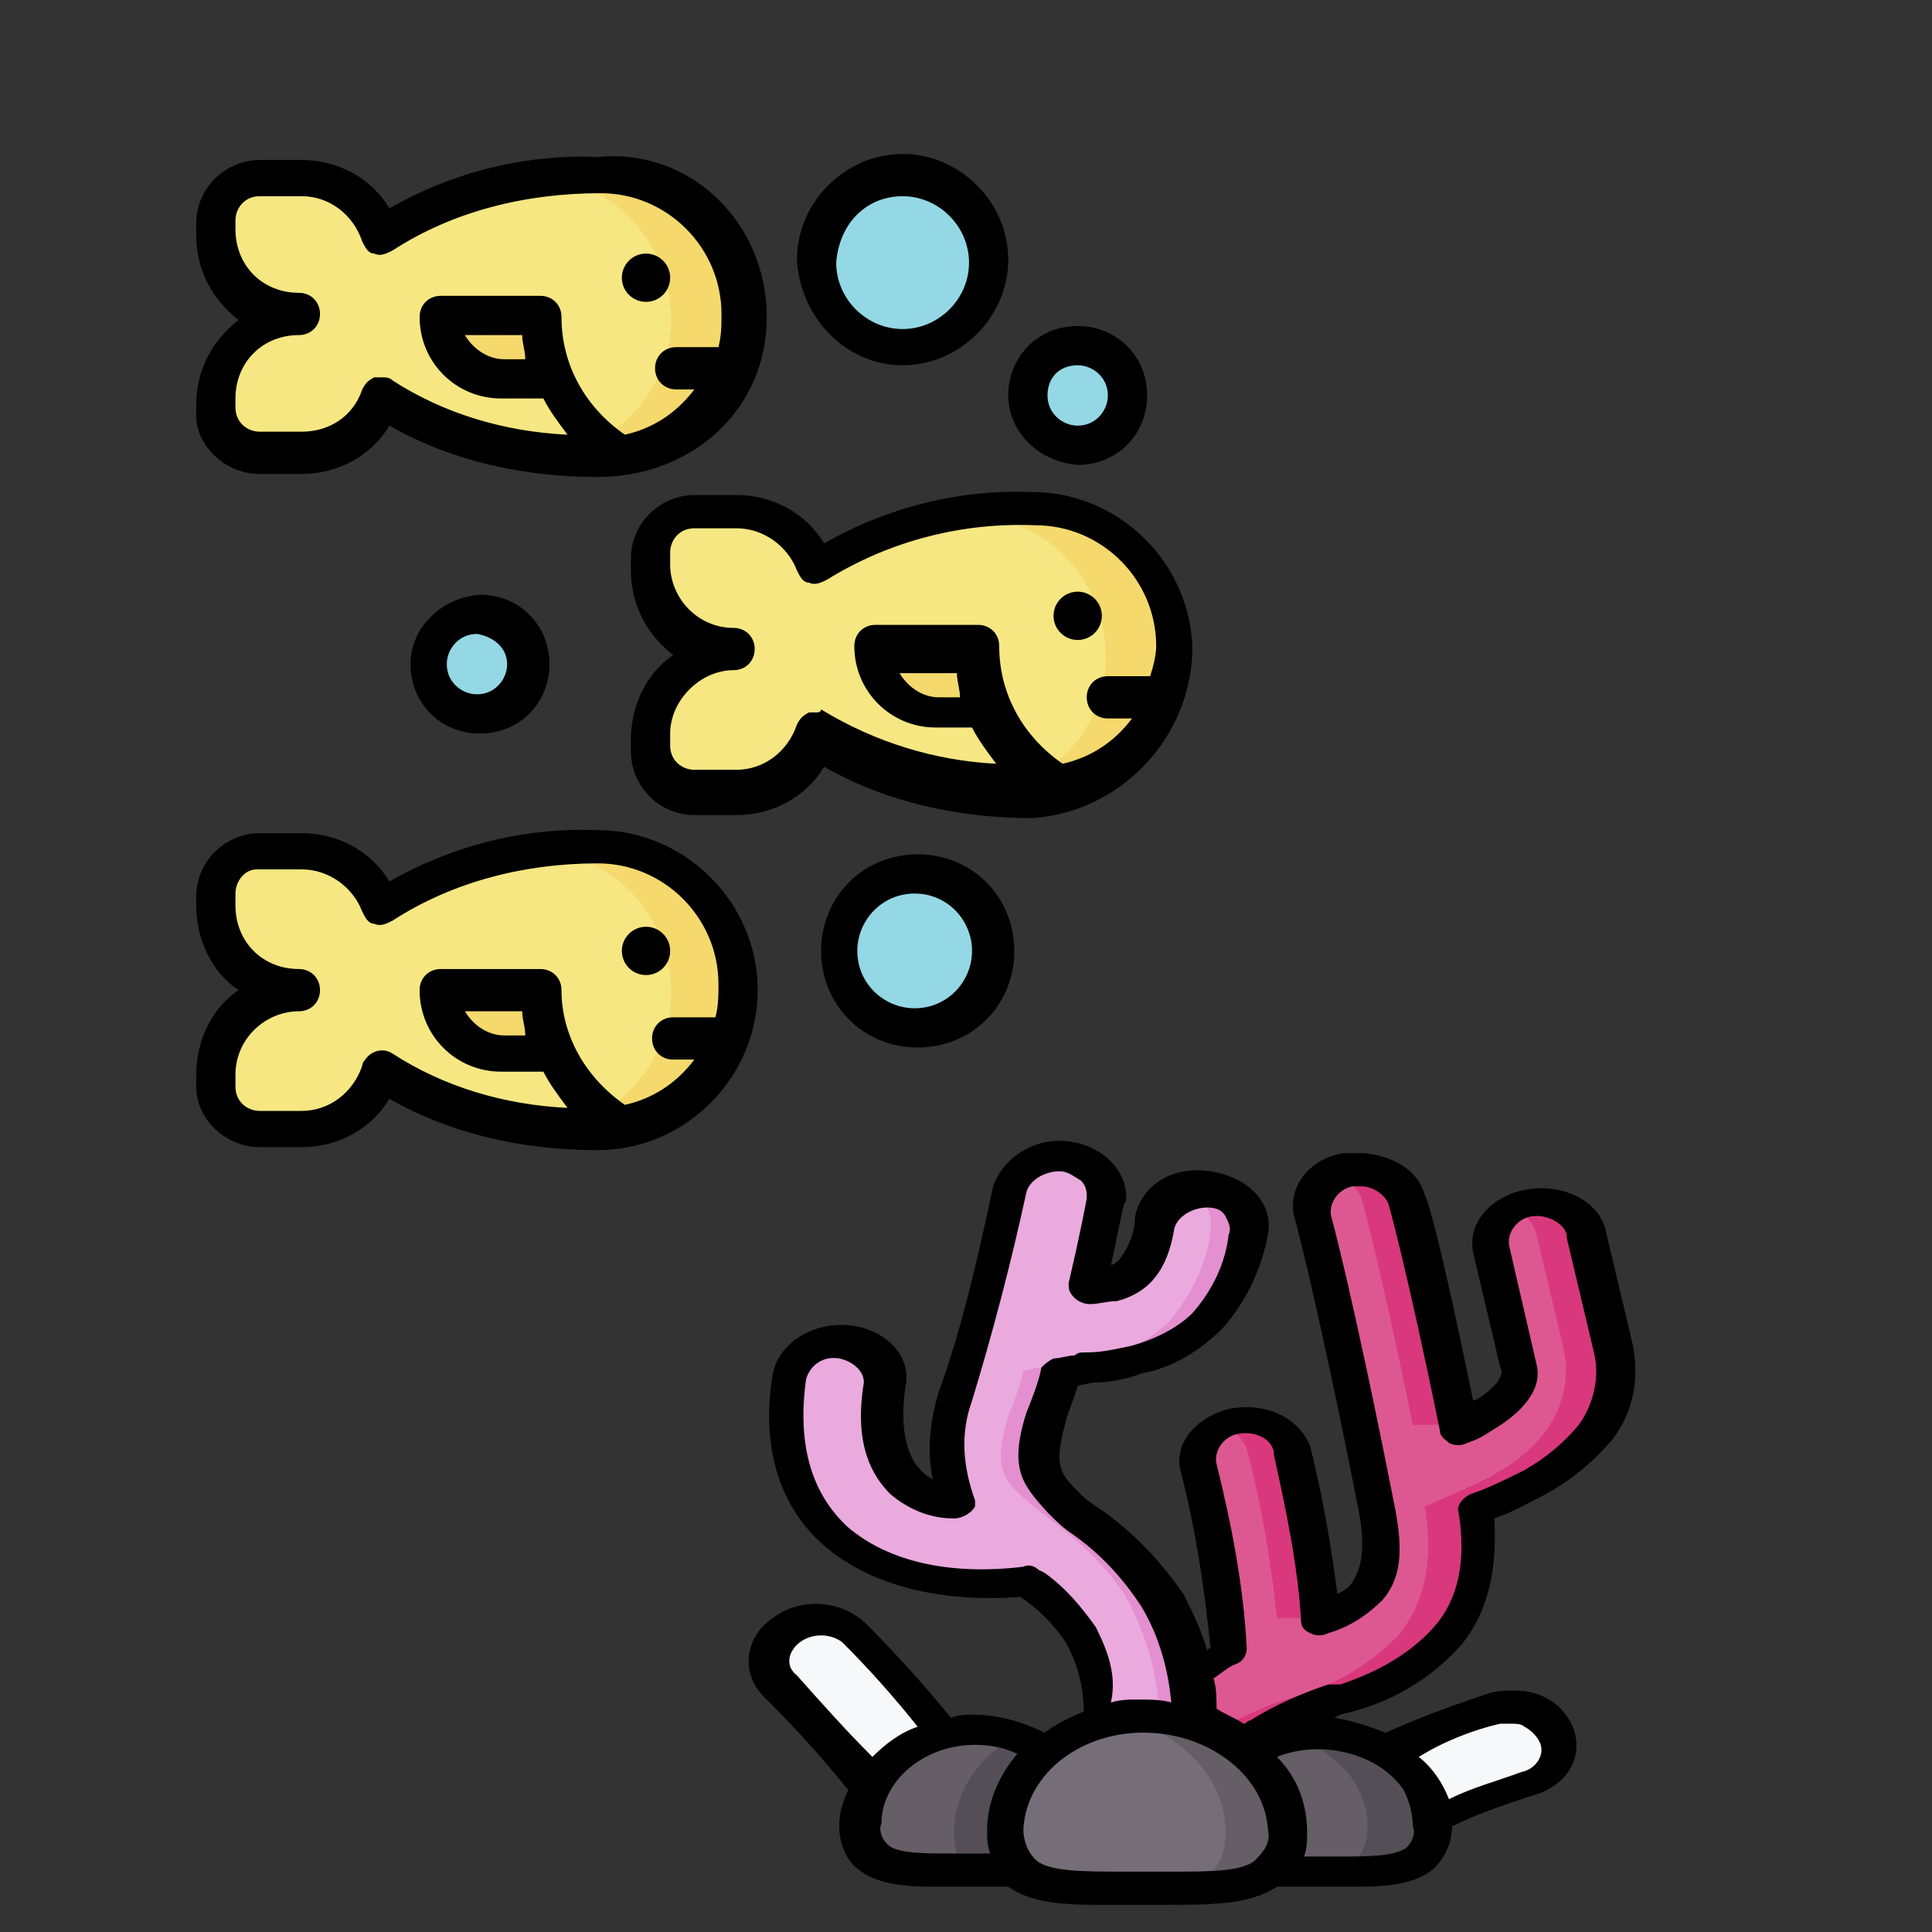 <?xml version="1.0" encoding="utf-8"?>
<!-- Generator: Adobe Illustrator 24.3.0, SVG Export Plug-In . SVG Version: 6.00 Build 0)  -->
<svg version="1.1" id="Layer_1" xmlns="http://www.w3.org/2000/svg" xmlns:xlink="http://www.w3.org/1999/xlink" x="0px" y="0px"
	 viewBox="0 0 64 64" style="enable-background:new 0 0 64 64;" xml:space="preserve">
<rect x="0" y="0" width="64" height="64" fill="#333333" stroke="none"/>
<style type="text/css">
	.st0{fill:#DD5891;}
	.st1{fill:#EAAADE;}
	.st2{fill:#D9387C;}
	.st3{fill:#E48FD0;}
	.st4{fill:#F7F8FA;}
	.st5{fill:#655E66;}
	.st6{fill:#544F56;}
	.st7{fill:#756D78;}
	.st8{fill:#F6E782;}
	.st9{fill:#F5D96D;}
	.st10{fill:#94D8E5;}
</style>
<g id="Coral">
	<path id="path187557-7" class="st0" d="M41.2,57.9c0.2-0.1,0.3-0.3,0.5-0.4c0.9-0.5,1.8-0.9,2.9-1.2c1.3-0.4,2.5-1.1,3.4-2
		c0.9-1,1.2-2.4,0.9-4.3c0.7-0.2,1.4-0.5,2-0.9c0.8-0.4,1.5-1,2-1.6c0.6-0.8,0.8-1.8,0.6-2.7l-0.9-3.8c-0.2-0.7-1.1-1.2-1.9-1
		c-0.8,0.2-1.4,0.8-1.2,1.5l0.9,3.8c0.1,0.3,0,0.6-0.2,0.8c-0.3,0.3-0.6,0.6-1.1,0.8c-0.2,0.1-0.5,0.2-0.7,0.3
		c-1.1-5.5-1.7-7.5-1.7-7.5c-0.2-0.6-0.7-1-1.4-1l0,0c-0.2,0-0.3,0-0.5,0c-0.9,0.2-1.4,0.9-1.2,1.6c0,0,0,0,0,0c0,0,0.7,2.5,2.1,9.6
		c0.3,1.6,0,2.3-0.3,2.7c-0.4,0.4-0.9,0.7-1.5,0.9c-0.2-1.9-0.5-3.7-1-5.6c-0.2-0.7-1-1.2-1.8-1.1c-0.9,0.1-1.4,0.8-1.3,1.5
		c0,0,0,0.1,0,0.1c0.5,2.1,0.8,4.1,1,6.2c-0.4,0.2-0.7,0.4-1,0.6l-0.1,0.1l-1.6,0.3l0.3,2.6C38.2,58.4,41.2,58.6,41.2,57.9z"/>
	<path id="path187212-9" class="st1" d="M39.7,57.1c0-1.4-0.3-2.8-1.1-4.1c-1-1.6-2.5-2.5-3.3-3.2c-0.8-0.7-1.1-1.1-0.6-2.8
		c0.2-0.5,0.3-1,0.5-1.5c0.6-0.2,1.4-0.1,2.5-0.4c0.9-0.2,1.8-0.7,2.4-1.3c0.7-0.8,1.2-1.8,1.3-2.9c0.1-0.7-0.5-1.4-1.4-1.5
		c-0.8-0.1-1.6,0.4-1.8,1.1c-0.1,0.6-0.3,1.1-0.7,1.6c-0.2,0.2-0.5,0.4-0.8,0.4c-0.3,0.1-0.5,0.1-0.8,0.1c0.4-1.7,0.6-2.9,0.6-2.9
		c0.1-0.7-0.4-1.4-1.3-1.5l0,0c-0.9-0.1-1.7,0.4-1.8,1.1c0,0,0,0,0,0c-0.5,2.3-1.1,4.6-1.8,6.9c-0.4,1.2-0.4,2.4,0.1,3.6
		c-0.7,0-1.3-0.3-1.7-0.7c-0.6-0.5-1-1.6-0.7-3.2c0.1-0.7-0.6-1.4-1.5-1.4c-0.8-0.1-1.6,0.4-1.7,1.1c-0.3,2.1,0.1,4,1.5,5.3
		s3.7,1.8,6.3,1.5c0.7,0.5,1.3,1.1,1.8,1.8c0.5,0.9,0.7,1.9,0.7,2.9L39.7,57.1z"/>
	<path id="path559508" class="st2" d="M45,38.7c-0.1,0-0.2,0-0.2,0c-0.2,0-0.3,0.1-0.5,0.2c0.4,0.2,0.7,0.5,0.8,0.8
		c0,0,0.6,2.1,1.7,7.5h1.6c-0.5-2.5-1-5-1.7-7.5c-0.2-0.6-0.7-1-1.4-1H45z M50.9,39.8c-0.1,0-0.2,0-0.3,0c-0.2,0-0.4,0.1-0.5,0.2
		c0.4,0.2,0.7,0.5,0.8,0.9l0.9,3.8c0.2,0.9,0,1.9-0.6,2.7c-0.5,0.7-1.2,1.2-2,1.6c-0.6,0.3-1.3,0.6-2,0.9c0.3,1.8,0,3.2-0.9,4.3
		c-0.9,0.9-2,1.6-3.4,2c-1,0.3-1.9,0.7-2.8,1.3c-0.2,0.1-0.4,0.3-0.5,0.4c0,0.4-0.7,0.5-1.4,0.6l0,0c0,0,3,0.2,3-0.6
		c0.2-0.1,0.3-0.3,0.5-0.4c0.9-0.5,1.8-0.9,2.9-1.2c1.3-0.4,2.5-1.1,3.4-2c0.9-1,1.2-2.4,0.9-4.3c0.7-0.2,1.4-0.5,2-0.9
		c0.8-0.4,1.5-1,2-1.6c0.6-0.8,0.8-1.8,0.6-2.7l-0.9-3.8c-0.1-0.6-0.7-1-1.4-1.1C51.1,39.8,51,39.8,50.9,39.8L50.9,39.8z M43.7,52.4
		c-0.4-2.7-0.8-4.4-0.8-4.4c-0.2-0.6-0.7-1-1.4-1c-0.1,0-0.2,0-0.3,0c-0.1,0-0.2,0-0.2,0c-0.2,0-0.3,0.1-0.5,0.2
		c0.4,0.2,0.7,0.5,0.8,0.8c0.5,1.9,0.8,3.7,1,5.6h1.6L43.7,52.4z"/>
	<path id="path562813" class="st3" d="M40,39.3c-0.3,0-0.6,0-0.8,0.1c0.7,0.2,1,0.8,0.9,1.4c-0.1,1-0.6,2-1.3,2.9
		c-0.6,0.6-1.4,1.1-2.4,1.3c-0.6,0.1-1.3,0.2-1.9,0.3c-0.2,0-0.4,0.1-0.6,0.1c-0.1,0.5-0.3,1-0.5,1.5c-0.5,1.7-0.2,2.1,0.6,2.8
		c0.8,0.7,2.3,1.6,3.3,3.2c0.7,1.3,1.1,2.7,1.1,4.1l1.2,0c0-1.4-0.3-2.8-1.1-4.1c-1-1.6-2.5-2.5-3.3-3.2c-0.8-0.7-1.1-1.1-0.6-2.8
		c0.2-0.5,0.3-1,0.5-1.5c0.6-0.2,1.4-0.1,2.5-0.4c0.9-0.2,1.8-0.7,2.4-1.3c0.7-0.8,1.2-1.8,1.3-2.9C41.5,40.1,40.9,39.4,40,39.3z"/>
	<path id="path188453-7" class="st4" d="M47.5,60.2c1-0.4,2-0.8,3-1.1c0.8-0.2,1.3-1,1-1.7c-0.1-0.3-0.4-0.6-0.8-0.8
		c-0.2-0.1-0.4-0.1-0.6-0.1l0,0c-0.2,0-0.4,0-0.6,0.1c-1.2,0.4-2.4,0.8-3.6,1.3L47.5,60.2z"/>
	<path id="path190813-6" class="st4" d="M31.3,57.5c-0.9-1.2-1.9-2.3-3-3.3c-0.6-0.5-1.6-0.6-2.3-0.1c0,0,0,0,0,0
		c-0.6,0.5-0.7,1.3-0.1,1.9c1.1,1,2,2.1,2.9,3.3L31.3,57.5z"/>
	<path id="path552278" class="st5" d="M43.7,57.4c-0.8,0-1.7,0.2-2.3,0.7l0.8,3.9c0.5,0,1,0,1.5,0c2.1,0,3.7,0.2,3.7-1.5
		C47.5,58.7,45.8,57.4,43.7,57.4C43.7,57.4,43.7,57.4,43.7,57.4z"/>
	<path id="path186329-1" class="st5" d="M32.2,57.4c-2.1,0-3.8,1.4-3.8,3.1c0,0,0,0,0,0c0,1.7,1.7,1.5,3.8,1.5c0.5,0,1.1,0,1.5,0
		l0.8-3.9C33.9,57.6,33,57.4,32.2,57.4z"/>
	<path id="path556800" class="st6" d="M43.7,57.4c-0.4,0-0.7,0-1.1,0.1c1.6,0.4,2.7,1.6,2.7,3c0,1.3-0.9,1.5-2.2,1.5h0.6
		c2.1,0,3.7,0.2,3.7-1.5C47.5,58.8,45.8,57.4,43.7,57.4C43.7,57.4,43.7,57.4,43.7,57.4z"/>
	<path id="path556802" class="st6" d="M33.5,57.6c-1.2,0.7-1.9,1.9-1.9,3.1c0,0.5,0.1,0.9,0.5,1.3h0.1c0.5,0,1.1,0,1.5,0l0.8-3.9
		C34.2,57.8,33.9,57.7,33.5,57.6z"/>
	<path id="path186788-5" class="st7" d="M42.7,60.7c0,2.1-2.1,1.9-4.7,1.9c-2.6,0-4.7,0.3-4.7-1.9c0.1-2.1,2.3-3.8,4.9-3.7
		C40.6,57,42.6,58.6,42.7,60.7z"/>
	<path id="path554882" class="st5" d="M38,56.8c-0.4,0-0.7,0-1,0.1c2.1,0.4,3.6,2,3.6,3.8c0,1.5-1,1.8-2.5,1.9
		c2.6,0,4.6,0.3,4.6-1.9C42.6,58.5,40.5,56.8,38,56.8z"/>
	<path d="M32.2,56.8c-0.2,0-0.4,0-0.7,0.1c-0.9-1.1-1.8-2.1-2.8-3.1c-0.8-0.8-2.2-0.9-3.1-0.2c-0.9,0.6-1.1,1.8-0.3,2.6
		c0,0,0.1,0.1,0.1,0.1c1,1,1.9,2,2.7,3c-0.2,0.4-0.3,0.8-0.3,1.2c0,0.5,0.2,1.1,0.6,1.4c0.6,0.5,1.5,0.6,2.5,0.6h2.5
		c0.7,0.5,1.7,0.6,2.9,0.6h0.7c0.5,0,1.1,0,1.6,0c1.5,0,2.8,0,3.7-0.6c0.8,0,1,0,1.9,0H45c1,0,1.9-0.1,2.5-0.6
		c0.4-0.4,0.6-0.9,0.6-1.4c0.8-0.4,1.7-0.7,2.6-1c1.2-0.3,1.8-1.3,1.4-2.3c-0.3-0.7-1-1.2-1.9-1.2c-0.3,0-0.6,0-0.9,0.1
		c-1.2,0.4-2.3,0.8-3.4,1.3c-0.5-0.2-1.1-0.4-1.7-0.5l0.2-0.1l0.4-0.1c1.5-0.4,2.7-1.2,3.6-2.2c0.9-1.1,1.2-2.5,1.1-4.2
		c0.6-0.2,1.1-0.5,1.7-0.8c0.9-0.5,1.6-1.1,2.2-1.8c0.7-0.9,0.9-2,0.7-3.1l-0.9-3.8c-0.2-1-1.4-1.6-2.6-1.4c0,0,0,0,0,0
		c-1.2,0.2-2,1.1-1.8,2.1l0.9,3.8c0.1,0.2,0,0.3-0.1,0.5c-0.2,0.2-0.5,0.5-0.8,0.6c-1-4.9-1.5-6.7-1.6-6.8c-0.2-0.8-1-1.3-2-1.4
		c-0.2,0-0.5,0-0.7,0c-1.2,0.2-1.9,1.2-1.6,2.2c0,0,0.7,2.5,2.1,9.6c0.3,1.5,0,2.1-0.2,2.4c-0.1,0.2-0.3,0.3-0.5,0.4
		c-0.2-1.6-0.5-3.3-0.9-4.9c-0.4-1-1.6-1.5-2.8-1.2c-1,0.3-1.7,1.1-1.5,2c0.5,1.9,0.8,3.9,1,5.9c0,0-0.1,0-0.1,0.1
		c-0.2-0.7-0.5-1.3-0.8-1.9c-0.7-1-1.5-1.9-2.6-2.7c-0.3-0.2-0.6-0.4-0.8-0.6c-0.7-0.7-0.9-0.9-0.5-2.4c0.1-0.4,0.3-0.8,0.4-1.2
		l0.5-0.1c0.5,0,1.1-0.1,1.6-0.3c1.1-0.2,2-0.8,2.7-1.5c0.8-0.9,1.3-2,1.5-3.1c0.2-1-0.6-1.9-1.9-2.1s-2.3,0.5-2.5,1.5
		c0,0.5-0.2,1-0.5,1.4c-0.1,0.1-0.2,0.2-0.3,0.2c0.3-1.3,0.4-2.1,0.5-2.1c0.1-1-0.8-1.9-2-2c-1.1-0.1-2.1,0.6-2.4,1.5
		c-0.5,2.3-1,4.6-1.8,6.8c-0.3,1-0.4,2-0.2,2.9c-0.2-0.1-0.3-0.2-0.4-0.3c-0.5-0.5-0.7-1.5-0.5-2.8c0.2-1-0.7-1.9-1.9-2
		c-1.2-0.1-2.3,0.6-2.5,1.6c-0.4,2.4,0.2,4.4,1.7,5.7s3.8,1.9,6.5,1.7c0.6,0.4,1.1,0.9,1.5,1.5c0.4,0.7,0.6,1.5,0.6,2.3
		c-0.5,0.2-0.9,0.4-1.3,0.7C33.8,57,33,56.8,32.2,56.8z M26.4,55.5c-0.4-0.3-0.3-0.8,0.1-1.1c0.4-0.3,1-0.3,1.4,0c0,0,0,0,0,0
		c0.9,0.9,1.7,1.8,2.5,2.8c-0.6,0.2-1.1,0.6-1.5,1C28,57.3,27.2,56.4,26.4,55.5z M31.6,61.4c-1,0-1.9,0-2.2-0.3
		c-0.2-0.2-0.3-0.5-0.2-0.7c0-1.4,1.4-2.6,3.1-2.6c0.5,0,1,0.1,1.4,0.3c-0.6,0.7-1,1.6-1,2.5c0,0.3,0,0.5,0.1,0.8H31.6z M38.8,62
		c-0.5,0-1.1,0-1.6,0c-1.3,0-2.5,0-2.9-0.4c-0.3-0.3-0.4-0.7-0.4-1c0.1-1.9,2-3.3,4.2-3.2c2.1,0.1,3.8,1.5,3.9,3.2
		c0.1,0.4-0.1,0.7-0.4,1C41.2,62,40.1,62,38.8,62z M46.6,61.2c-0.4,0.3-1.3,0.3-2.2,0.3h-1.2c0.1-0.3,0.1-0.5,0.1-0.8
		c0-0.9-0.3-1.8-1-2.5c1.5-0.6,3.4-0.1,4.2,1.1c0.2,0.4,0.3,0.8,0.3,1.2C46.9,60.7,46.8,61,46.6,61.2L46.6,61.2z M49.7,57.1
		c0.1,0,0.3,0,0.4,0c0.1,0,0.3,0,0.4,0.1c0.2,0.1,0.4,0.3,0.5,0.5c0.2,0.4-0.1,0.9-0.6,1c-0.8,0.3-1.6,0.5-2.4,0.9
		c-0.2-0.5-0.5-1-1-1.4C47.8,57.7,48.8,57.3,49.7,57.1L49.7,57.1z M40.3,48.5c-0.1-0.4,0.2-0.9,0.7-1s1.1,0.1,1.2,0.6c0,0,0,0,0,0.1
		c0.4,1.8,0.8,3.7,0.9,5.5c0,0.2,0.1,0.3,0.3,0.4c0.2,0.1,0.4,0.1,0.6,0c0.7-0.2,1.3-0.6,1.8-1.1c0.6-0.7,0.7-1.6,0.4-3.1
		c-1.4-7.1-2.1-9.6-2.1-9.6c-0.1-0.4,0.2-0.9,0.7-1c0,0,0,0,0,0c0.1,0,0.2,0,0.3,0c0.4,0,0.8,0.3,0.9,0.6c0,0,0.6,2.1,1.7,7.5
		c0,0.2,0.2,0.3,0.3,0.4c0.2,0.1,0.4,0.1,0.6,0c0.3-0.1,0.5-0.2,0.8-0.4c0.5-0.3,0.9-0.6,1.2-1c0.3-0.4,0.4-0.8,0.3-1.2L50,41.3
		c-0.1-0.4,0.2-0.9,0.7-1c0.5-0.1,1.1,0.2,1.2,0.6c0,0,0,0,0,0.1l0.9,3.8c0.2,0.8,0,1.7-0.5,2.4c-0.5,0.6-1.1,1.1-1.8,1.5
		c-0.6,0.3-1.2,0.6-1.8,0.8c-0.2,0.1-0.4,0.3-0.4,0.5c0.3,1.7,0,3-0.8,3.9c-0.8,0.9-1.9,1.5-3.1,1.9L44,55.8
		c-0.9,0.3-1.8,0.7-2.6,1.2c-0.1,0-0.1,0.1-0.2,0.1c-0.3-0.2-0.6-0.3-0.9-0.5c0-0.3,0-0.7-0.1-1c0.3-0.2,0.5-0.4,0.8-0.5
		c0.2-0.1,0.3-0.3,0.3-0.5C41.2,52.6,40.8,50.5,40.3,48.5z M36.3,53.9c-0.5-0.7-1-1.3-1.7-1.8L34.4,52c-0.1-0.1-0.3-0.2-0.5-0.1
		c-2.5,0.3-4.5-0.2-5.8-1.3c-1.2-1.1-1.7-2.7-1.4-4.9c0.1-0.4,0.5-0.8,1.1-0.7c0,0,0,0,0,0c0.5,0.1,0.9,0.5,0.8,0.9c0,0,0,0,0,0
		c-0.3,2,0.3,3,0.9,3.6c0.6,0.5,1.3,0.8,2.1,0.8c0.3,0,0.6-0.2,0.7-0.4c0-0.1,0-0.2,0-0.2c-0.4-1.1-0.5-2.2-0.1-3.3
		c0.7-2.3,1.3-4.6,1.8-6.9c0.1-0.4,0.6-0.7,1.1-0.7c0.3,0,0.5,0.2,0.7,0.3c0.2,0.2,0.2,0.4,0.2,0.6c0,0-0.2,1.1-0.6,2.8
		c0,0.2,0,0.3,0.2,0.5c0.1,0.1,0.3,0.2,0.5,0.2c0.3,0,0.6-0.1,0.9-0.1c0.4-0.1,0.8-0.3,1.1-0.6c0.5-0.5,0.7-1.2,0.8-1.8
		c0.1-0.4,0.6-0.7,1.1-0.7c0.3,0,0.5,0.1,0.6,0.3c0.1,0.2,0.2,0.4,0.1,0.6c-0.1,0.9-0.5,1.8-1.2,2.6c-0.5,0.5-1.3,0.9-2.1,1.1
		c-0.5,0.1-0.9,0.2-1.4,0.2c-0.2,0-0.3,0-0.4,0.1c-0.2,0-0.5,0.1-0.7,0.1c-0.2,0.1-0.3,0.2-0.4,0.3c-0.1,0.5-0.3,1-0.5,1.5
		c-0.6,1.9-0.1,2.4,0.7,3.3c0.3,0.3,0.5,0.5,0.8,0.7c1,0.7,1.7,1.5,2.3,2.4c0.6,1,0.9,2.1,1,3.2c-0.3-0.1-0.7-0.1-1.1-0.1
		c-0.3,0-0.6,0-0.9,0.1C37,55.5,36.7,54.7,36.3,53.9z"/>
</g>
<g id="Shoal">
	<path id="path31730-8" class="st8" d="M19.8,5.8c-2.5-0.1-5,0.6-7.2,2c-0.4-1.1-1.4-1.9-2.6-1.9H8.6c-0.8,0-1.4,0.6-1.4,1.4
		c0,0,0,0,0,0v0.4c0,1.5,1.3,2.8,2.8,2.8c-1.5,0-2.8,1.2-2.8,2.8c0,0,0,0,0,0v0.4c0,0.8,0.6,1.4,1.4,1.4c0,0,0,0,0,0H10
		c1.2,0,2.3-0.8,2.6-1.9c2.1,1.4,4.7,2.1,7.2,2c2.6,0,4.6-2.1,4.6-4.7S22.4,5.8,19.8,5.8L19.8,5.8z"/>
	<path id="path31736-4" class="st9" d="M18,10.4h-3.3c0,1.1,0.9,2.1,2.1,2.1h1.5L18,10.4z"/>
	<path id="path33092-5" class="st8" d="M34.2,17c-2.6-0.1-5.1,0.6-7.2,2c-0.4-1.1-1.4-1.9-2.6-1.9H23c-0.8,0-1.4,0.6-1.4,1.4v0.4
		c0,1.5,1.2,2.8,2.8,2.8c-1.5,0-2.8,1.2-2.8,2.8c0,0,0,0,0,0v0.4c0,0.8,0.6,1.4,1.4,1.4l0,0h1.4c1.2,0,2.3-0.8,2.6-1.9
		c2.2,1.4,4.7,2.1,7.2,2c2.5,0,4.6-2.1,4.6-4.6S36.8,17,34.2,17z"/>
	<path id="path33098-0" class="st9" d="M32.3,21.6H29c0,1.1,0.9,2.1,2.1,2.1c0,0,0,0,0,0h1.5L32.3,21.6z"/>
	<path id="path33102-3" class="st8" d="M19.8,28.1c-2.5-0.1-5,0.6-7.2,2c-0.4-1.1-1.4-1.9-2.6-1.9H8.6c-0.8,0-1.4,0.6-1.4,1.4
		c0,0,0,0,0,0V30c0,1.5,1.2,2.8,2.7,2.8c0,0,0,0,0,0c-1.5,0-2.8,1.2-2.8,2.8v0.4c0,0.8,0.6,1.4,1.4,1.4c0,0,0,0,0,0H10
		c1.2,0,2.3-0.8,2.6-1.9c2.1,1.4,4.7,2.1,7.2,2c2.6,0,4.6-2.1,4.6-4.6S22.4,28.1,19.8,28.1L19.8,28.1z"/>
	<path id="path33108-6" class="st9" d="M18,32.8h-3.3c0,1.1,0.9,2.1,2.1,2.1l0,0h1.5L18,32.8z"/>
	<path id="path65656-3-1" class="st10" d="M37.3,13.1c0,0.9-0.7,1.6-1.6,1.6S34,14,34,13.1c0-0.9,0.7-1.6,1.6-1.6l0,0
		C36.6,11.5,37.3,12.2,37.3,13.1z"/>
	<path id="path65761-6-0" class="st10" d="M32.8,8.6c0,1.6-1.3,2.8-2.8,2.8c-1.6,0-2.8-1.3-2.8-2.8s1.3-2.8,2.8-2.8c0,0,0,0,0,0
		C31.5,5.8,32.8,7.1,32.8,8.6C32.8,8.6,32.8,8.6,32.8,8.6z"/>
	<path id="path66756-6" class="st10" d="M17.5,22c0,0.9-0.7,1.6-1.6,1.6c-0.9,0-1.6-0.7-1.6-1.6c0-0.9,0.7-1.6,1.6-1.6c0,0,0,0,0,0
		C16.7,20.4,17.5,21.1,17.5,22z"/>
	<path id="path66758-3" class="st10" d="M32.9,31.5c0,1.4-1.1,2.5-2.5,2.5c-1.4,0-2.5-1.1-2.5-2.5c0-1.4,1.1-2.5,2.5-2.5h0
		C31.7,29,32.9,30.1,32.9,31.5C32.9,31.5,32.9,31.5,32.9,31.5z"/>
	<path id="path16236" class="st9" d="M19.8,28.1c-0.5,0-1,0-1.5,0.1c2.5,0.4,4.2,2.7,3.9,5.3c-0.3,2-1.9,3.6-3.9,3.9
		c0.5,0,1,0.1,1.5,0.1c2.6,0,4.6-2.1,4.6-4.6C24.5,30.2,22.4,28.1,19.8,28.1L19.8,28.1L19.8,28.1z"/>
	<path id="path16230" class="st9" d="M34.2,17c-0.5,0-1,0-1.5,0.1c2.5,0.4,4.2,2.7,3.9,5.3c-0.3,2-1.9,3.6-3.9,3.9
		c0.5,0,1,0.1,1.5,0.1c2.6,0,4.6-2.1,4.6-4.6C38.8,19.1,36.8,17,34.2,17z"/>
	<path id="path12117" class="st9" d="M19.8,5.8c-0.5,0-1,0-1.5,0.1c2.5,0.4,4.2,2.7,3.9,5.3c-0.3,2-1.9,3.6-3.9,3.9
		c0.5,0,1,0.1,1.5,0.1c2.6,0,4.6-2.1,4.6-4.6S22.4,5.8,19.8,5.8z"/>
	<path d="M8.6,15.7H10c1.2,0,2.3-0.6,2.9-1.6c2.1,1.2,4.5,1.7,6.9,1.7c3.1,0,5.6-2.2,5.6-5.3s-2.5-5.6-5.6-5.3
		c-2.4-0.1-4.8,0.5-6.9,1.7c-0.6-1-1.7-1.6-2.9-1.6H8.6c-1.1,0-2.1,0.9-2.1,2.1v0.4c0,1.1,0.5,2.1,1.4,2.8c-0.9,0.7-1.4,1.7-1.4,2.8
		v0.4C6.5,14.7,7.4,15.7,8.6,15.7C8.6,15.7,8.6,15.7,8.6,15.7z M17.3,11.1c0,0.3,0.1,0.5,0.1,0.8h-0.7c-0.5,0-1-0.3-1.3-0.8H17.3z
		 M7.8,13.2c0-1.2,0.9-2.1,2.1-2.1c0,0,0,0,0,0c0.4,0,0.7-0.3,0.7-0.7c0-0.4-0.3-0.7-0.7-0.7c-1.2,0-2.1-0.9-2.1-2.1V7.3
		c0-0.4,0.3-0.8,0.8-0.8H10c0.9,0,1.7,0.6,2,1.5c0.1,0.2,0.2,0.4,0.4,0.4c0.2,0.1,0.4,0,0.6-0.1c2-1.3,4.4-1.9,6.9-1.9
		c2.2,0,4,1.8,4,4c0,0.4,0,0.7-0.1,1.1h-1.4c-0.4,0-0.7,0.3-0.7,0.7s0.3,0.7,0.7,0.7H23c-0.6,0.8-1.4,1.3-2.3,1.5
		c-1.3-0.9-2.1-2.3-2.1-3.9c0-0.4-0.3-0.7-0.7-0.7h-3.3c-0.4,0-0.7,0.3-0.7,0.7c0,1.5,1.2,2.7,2.7,2.7H18c0.2,0.4,0.5,0.8,0.8,1.2
		c-2.1-0.1-4.1-0.7-5.8-1.8c-0.1-0.1-0.2-0.1-0.4-0.1c-0.1,0-0.1,0-0.2,0c-0.2,0.1-0.3,0.2-0.4,0.4c-0.3,0.9-1.1,1.4-2,1.4H8.6
		c-0.4,0-0.8-0.3-0.8-0.8c0,0,0,0,0,0V13.2z"/>
	<circle cx="21.4" cy="9.2" r="0.8"/>
	<path d="M39.5,21.6c0-2.9-2.4-5.3-5.3-5.3c-2.4-0.1-4.8,0.5-6.9,1.7c-0.6-1-1.7-1.6-2.9-1.6H23c-1.1,0-2.1,0.9-2.1,2.1v0.4
		c0,1.1,0.5,2.1,1.4,2.8c-0.9,0.6-1.4,1.7-1.4,2.8v0.4c0,1.1,0.9,2.1,2.1,2.1h1.4c1.2,0,2.3-0.6,2.9-1.6c2.1,1.2,4.5,1.7,6.9,1.7
		C37.1,26.9,39.4,24.5,39.5,21.6z M31.7,22.3c0,0.3,0.1,0.5,0.1,0.8h-0.7c-0.5,0-1-0.3-1.3-0.8H31.7z M27,23.6c-0.1,0-0.1,0-0.2,0
		c-0.2,0.1-0.3,0.2-0.4,0.4c-0.3,0.9-1.1,1.5-2,1.5H23c-0.4,0-0.8-0.3-0.8-0.8v-0.4c0-1.1,1-2.1,2.1-2.1c0.4,0,0.7-0.3,0.7-0.7
		c0-0.4-0.3-0.7-0.7-0.7c-1.2,0-2.1-1-2.1-2.1v-0.4c0-0.4,0.3-0.8,0.8-0.8h1.4c0.9,0,1.7,0.6,2,1.4c0.1,0.2,0.2,0.4,0.4,0.4
		c0.2,0.1,0.4,0,0.6-0.1c2.1-1.3,4.5-1.9,6.9-1.8c2.2,0,4,1.8,4,4c0,0.3-0.1,0.7-0.2,1h-1.4c-0.4,0-0.7,0.3-0.7,0.7
		c0,0.4,0.3,0.7,0.7,0.7h0.8c-0.6,0.8-1.4,1.3-2.3,1.5c-1.3-0.9-2.1-2.3-2.1-3.9c0-0.4-0.3-0.7-0.7-0.7H29c-0.4,0-0.7,0.3-0.7,0.7
		c0,1.5,1.2,2.7,2.7,2.7h0h1.2c0.2,0.4,0.5,0.8,0.8,1.2c-2-0.1-4-0.7-5.8-1.8C27.2,23.6,27.1,23.6,27,23.6z"/>
	<circle cx="35.7" cy="20.4" r="0.8"/>
	<path d="M8.6,38H10c1.2,0,2.3-0.6,2.9-1.6c2.1,1.2,4.5,1.7,6.9,1.7c2.9,0,5.3-2.4,5.3-5.3s-2.4-5.3-5.3-5.3
		c-2.4-0.1-4.8,0.5-6.9,1.7c-0.6-1-1.7-1.6-2.9-1.6H8.6c-1.1,0-2.1,0.9-2.1,2.1c0,0,0,0,0,0V30c0,1.1,0.5,2.2,1.4,2.8
		c-0.9,0.6-1.4,1.7-1.4,2.8v0.4C6.5,37.1,7.5,38,8.6,38z M17.3,33.5c0,0.3,0.1,0.5,0.1,0.8h-0.7c-0.5,0-1-0.3-1.3-0.8H17.3z
		 M7.8,35.6c0-1.2,1-2.1,2.1-2.1c0.4,0,0.7-0.3,0.7-0.7c0-0.4-0.3-0.7-0.7-0.7c-1.2,0-2.1-0.9-2.1-2.1c0,0,0,0,0,0v-0.4
		c0-0.4,0.3-0.8,0.7-0.8c0,0,0,0,0,0H10c0.9,0,1.7,0.6,2,1.4c0.1,0.2,0.2,0.4,0.4,0.4c0.2,0.1,0.4,0,0.6-0.1c2-1.3,4.4-1.9,6.8-1.9
		c2.2,0,4,1.8,4,4c0,0.4,0,0.7-0.1,1.1h-1.4c-0.4,0-0.7,0.3-0.7,0.7c0,0.4,0.3,0.7,0.7,0.7H23c-0.6,0.8-1.4,1.3-2.3,1.5
		c-1.3-0.9-2.1-2.3-2.1-3.8c0-0.4-0.3-0.7-0.7-0.7h-3.3c-0.4,0-0.7,0.3-0.7,0.7c0,1.5,1.2,2.7,2.7,2.7c0,0,0,0,0,0H18
		c0.2,0.4,0.5,0.8,0.8,1.2c-2.1-0.1-4.1-0.7-5.8-1.8c-0.3-0.2-0.7-0.1-0.9,0.2c0,0-0.1,0.1-0.1,0.2c-0.3,0.9-1.1,1.5-2,1.5H8.6
		c-0.4,0-0.8-0.3-0.8-0.8c0,0,0,0,0,0V35.6z"/>
	<circle cx="21.4" cy="31.5" r="0.8"/>
	<path d="M35.7,15.4c1.3,0,2.3-1,2.3-2.3s-1-2.3-2.3-2.3c-1.3,0-2.3,1-2.3,2.3c0,0,0,0,0,0C33.4,14.3,34.4,15.3,35.7,15.4z
		 M35.7,12.1c0.5,0,1,0.4,1,1c0,0.5-0.4,1-1,1c-0.5,0-1-0.4-1-1c0,0,0,0,0,0C34.7,12.5,35.1,12.1,35.7,12.1z"/>
	<path d="M29.9,12.1c1.9,0,3.5-1.6,3.5-3.5s-1.6-3.5-3.5-3.5s-3.5,1.6-3.5,3.5l0,0C26.5,10.5,28,12.1,29.9,12.1z M29.9,6.5
		c1.2,0,2.2,1,2.2,2.2c0,1.2-1,2.2-2.2,2.2c-1.2,0-2.2-1-2.2-2.2c0,0,0,0,0,0C27.8,7.4,28.7,6.5,29.9,6.5z"/>
	<path d="M13.6,22c0,1.3,1,2.3,2.3,2.3c1.3,0,2.3-1,2.3-2.3c0-1.3-1-2.3-2.3-2.3c0,0,0,0,0,0C14.6,19.8,13.6,20.8,13.6,22z M16.8,22
		c0,0.5-0.4,1-1,1c-0.5,0-1-0.4-1-1c0-0.5,0.4-1,1-1c0,0,0,0,0,0C16.4,21.1,16.8,21.5,16.8,22z"/>
	<path d="M27.2,31.5c0,1.8,1.4,3.2,3.2,3.2s3.2-1.4,3.2-3.2c0-1.8-1.4-3.2-3.2-3.2h0C28.6,28.3,27.2,29.7,27.2,31.5z M32.2,31.5
		c0,1-0.8,1.9-1.9,1.9c-1,0-1.9-0.8-1.9-1.9c0-1,0.8-1.9,1.9-1.9h0C31.4,29.6,32.2,30.5,32.2,31.5z"/>
</g>
</svg>
